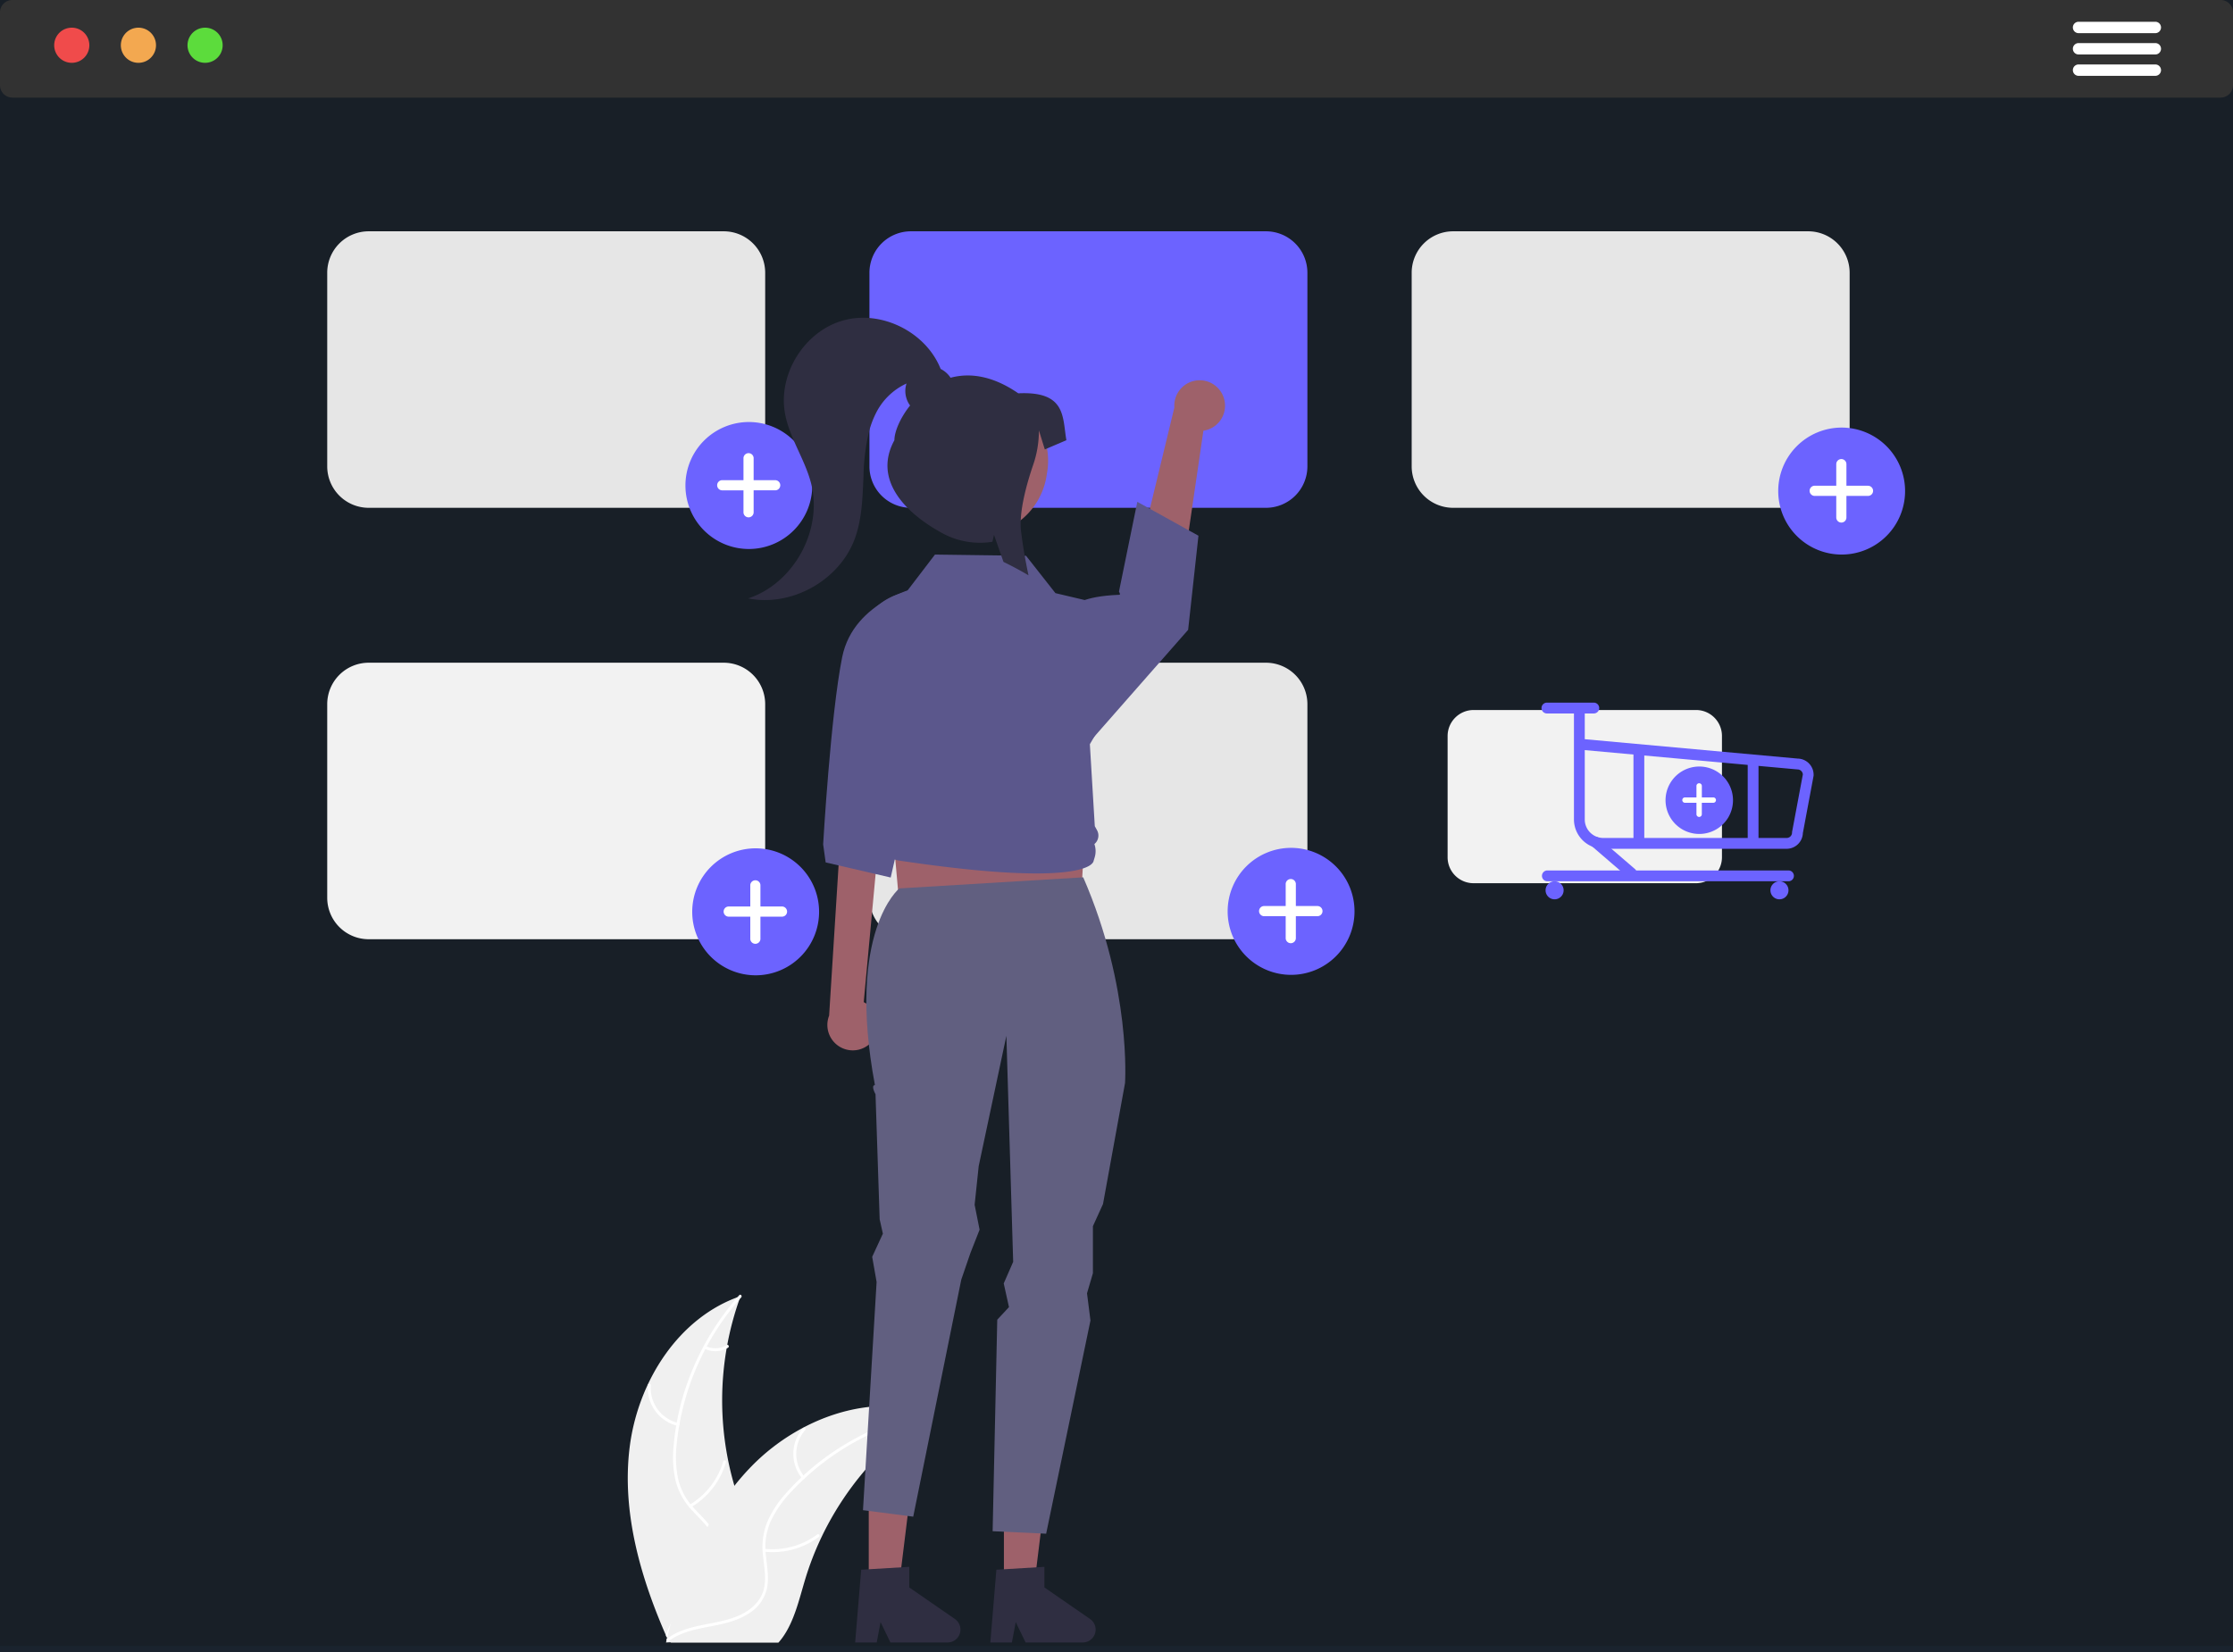 <svg xmlns="http://www.w3.org/2000/svg" width="100" height="74" fill="none"><path fill="#1A232E" d="M0 0h100v74H0z"/><path fill="#161616" fill-opacity=".25" d="M0 0h100v73.731H0z"/><path fill="#323232" d="M99.446 4.372H.554A.555.555 0 0 1 0 3.817V.555C0 .248.248 0 .554 0h98.892c.306 0 .554.248.554.555v3.262a.555.555 0 0 1-.554.555Z"/><path fill="#F04B4B" d="M3.215 2.814a.787.787 0 1 0-.001-1.574.787.787 0 0 0 0 1.574Z"/><path fill="#F3A850" d="M6.2 2.814a.787.787 0 1 0-.001-1.574.787.787 0 0 0 0 1.574Z"/><path fill="#5CDC3C" d="M9.185 2.814a.787.787 0 1 0-.001-1.574.787.787 0 0 0 .001 1.574Z"/><path fill="#fff" d="M96.521 1.485h-3.437a.255.255 0 0 1 0-.51h3.437a.255.255 0 0 1 .001.51ZM96.521 2.44h-3.437a.255.255 0 0 1 0-.51h3.437a.255.255 0 0 1 .001.51ZM96.521 3.397h-3.437a.255.255 0 0 1 0-.51h3.437a.255.255 0 0 1 .001.51Z"/><path fill="#F0F0F0" d="M28.198 64.828c.364-2.93 2.177-5.816 4.968-6.77a13.618 13.618 0 0 0 0 9.34c.43 1.16 1.027 2.407.623 3.578-.25.728-.864 1.285-1.55 1.634-.687.348-1.449.514-2.2.677l-.149.122c-1.194-2.699-2.056-5.651-1.692-8.581Z"/><path fill="#fff" d="M33.194 58.114a11.633 11.633 0 0 0-2.887 6.543 5.011 5.011 0 0 0 .057 1.568c.114.5.36.96.713 1.332.321.353.691.678.921 1.103a1.76 1.76 0 0 1 .086 1.436c-.203.583-.603 1.058-1.01 1.51-.453.5-.932 1.014-1.124 1.678-.023.08-.147.04-.123-.04.334-1.156 1.455-1.813 1.99-2.854.248-.485.353-1.05.12-1.562-.205-.448-.586-.783-.915-1.139a3.066 3.066 0 0 1-.745-1.276 4.635 4.635 0 0 1-.117-1.56 11.29 11.29 0 0 1 .822-3.427 11.837 11.837 0 0 1 2.125-3.41c.056-.062.142.036.087.098Z"/><path fill="#fff" d="M30.342 63.87a1.742 1.742 0 0 1-1.326-1.828.064.064 0 0 1 .068-.06.064.064 0 0 1 .061.067 1.615 1.615 0 0 0 1.237 1.697c.082.02.04.142-.04.123Zm.548 3.529a3.361 3.361 0 0 0 1.5-1.937c.023-.08.147-.04.123.041a3.496 3.496 0 0 1-1.564 2.012c-.072.043-.13-.074-.059-.117Zm.722-7.1a.985.985 0 0 0 .935-.047c.071-.044.13.073.058.116a1.104 1.104 0 0 1-1.034.055.067.067 0 0 1-.041-.082.065.065 0 0 1 .082-.042Z"/><path fill="#F0F0F0" d="m41.672 63.291-.132.087c-.587.387-1.143.82-1.66 1.298l-.121.11a13.708 13.708 0 0 0-2.973 4.076c-.29.61-.534 1.24-.729 1.887-.268.892-.489 1.882-1.02 2.612-.056.077-.115.15-.178.22H30.05c-.01-.006-.022-.01-.033-.016l-.192.01.024-.104.015-.06.009-.038a.327.327 0 0 1 .003-.012l.008-.034c.048-.196.097-.393.149-.59a19.63 19.63 0 0 1 1.646-4.326c.022-.04.044-.083.068-.123.332-.607.713-1.186 1.14-1.731.234-.298.483-.583.747-.855a9.33 9.33 0 0 1 2.334-1.75c1.724-.912 3.72-1.262 5.563-.705l.14.044Z"/><path fill="#fff" d="M41.661 63.352a11.609 11.609 0 0 0-6.24 3.484 5.005 5.005 0 0 0-.897 1.286 2.875 2.875 0 0 0-.231 1.494c.044.476.144.958.072 1.436-.082.495-.371.93-.795 1.198-.513.343-1.118.482-1.715.596-.663.128-1.353.25-1.906.664-.067.05-.14-.057-.074-.107.962-.721 2.252-.57 3.304-1.079.491-.237.914-.625 1.036-1.175.106-.481.004-.978-.045-1.46-.064-.496-.005-1 .172-1.469a4.63 4.63 0 0 1 .844-1.316c.783-.885 1.7-1.64 2.718-2.24a11.805 11.805 0 0 1 3.747-1.442c.082-.016.091.114.01.13Z"/><path fill="#fff" d="M35.923 66.229a1.745 1.745 0 0 1 .04-2.258c.056-.063.155.02.1.083a1.617 1.617 0 0 0-.033 2.1c.053.065-.054.139-.107.075Zm-1.684 3.148a3.355 3.355 0 0 0 2.361-.642c.068-.05.142.057.075.107a3.49 3.49 0 0 1-2.46.663c-.083-.009-.06-.137.024-.128Zm4.845-5.233a.988.988 0 0 0 .775.525c.083.009.06.136-.023.128a1.105 1.105 0 0 1-.859-.579.067.067 0 0 1 .017-.09c.03-.02.07-.013.09.016Z"/><path fill="#E6E6E6" d="M32.413 22.747H16.508a1.857 1.857 0 0 1-1.854-1.857v-8.673a1.857 1.857 0 0 1 1.854-1.856h15.905a1.857 1.857 0 0 1 1.854 1.856v8.673a1.857 1.857 0 0 1-1.854 1.857Z"/><path fill="#6C63FF" d="M56.695 22.747H40.79a1.857 1.857 0 0 1-1.854-1.857v-8.673a1.857 1.857 0 0 1 1.854-1.856h15.905a1.857 1.857 0 0 1 1.854 1.856v8.673a1.857 1.857 0 0 1-1.854 1.857Z"/><path fill="#E6E6E6" d="M80.978 22.747H65.073a1.857 1.857 0 0 1-1.854-1.857v-8.673a1.857 1.857 0 0 1 1.854-1.856h15.905a1.857 1.857 0 0 1 1.854 1.856v8.673a1.857 1.857 0 0 1-1.854 1.857Z"/><path fill="#F2F2F2" d="M32.413 42.072H16.508a1.857 1.857 0 0 1-1.854-1.857v-8.673a1.857 1.857 0 0 1 1.854-1.856h15.905a1.857 1.857 0 0 1 1.854 1.856v8.673a1.857 1.857 0 0 1-1.854 1.857Z"/><path fill="#E6E6E6" d="M56.695 42.072H40.79a1.857 1.857 0 0 1-1.854-1.857v-8.673a1.857 1.857 0 0 1 1.854-1.856h15.905a1.857 1.857 0 0 1 1.854 1.856v8.673a1.857 1.857 0 0 1-1.854 1.857Z"/><path fill="#6C63FF" d="M57.819 43.668a2.842 2.842 0 0 0 2.84-2.844 2.842 2.842 0 0 0-2.84-2.845 2.842 2.842 0 0 0-2.841 2.845 2.842 2.842 0 0 0 2.84 2.844Z"/><path fill="#fff" d="M58.998 40.585h-.966v-.967a.228.228 0 1 0-.455 0v.967h-.965a.227.227 0 0 0-.161.388c.042.043.1.067.16.067h.966v.967a.228.228 0 1 0 .455 0v-.967h.966a.227.227 0 0 0 .16-.389.227.227 0 0 0-.16-.066Z"/><path fill="#6C63FF" d="M82.474 24.841a2.842 2.842 0 0 0 2.841-2.844 2.842 2.842 0 0 0-2.84-2.844 2.842 2.842 0 0 0-2.841 2.844 2.842 2.842 0 0 0 2.84 2.844Z"/><path fill="#fff" d="M83.654 21.758h-.966v-.967a.227.227 0 1 0-.455 0v.967h-.965a.227.227 0 0 0-.161.389c.043.043.1.067.16.067h.966v.967a.228.228 0 0 0 .228.227.227.227 0 0 0 .227-.227v-.967h.966a.227.227 0 0 0 .16-.389.227.227 0 0 0-.16-.066Z"/><path fill="#6C63FF" d="M33.84 43.688a2.842 2.842 0 0 0 2.841-2.844A2.842 2.842 0 0 0 33.841 38 2.842 2.842 0 0 0 31 40.844a2.842 2.842 0 0 0 2.84 2.844Z"/><path fill="#fff" d="M35.02 40.605h-.966v-.967a.228.228 0 0 0-.454 0v.967h-.966a.227.227 0 0 0 0 .456h.966v.967a.228.228 0 1 0 .454 0v-.967h.966a.227.227 0 0 0 .16-.389.227.227 0 0 0-.16-.067Z"/><path fill="#6C63FF" d="M33.536 24.592a2.842 2.842 0 0 0 2.84-2.844 2.842 2.842 0 0 0-2.84-2.844 2.843 2.843 0 0 0-2.84 2.844 2.842 2.842 0 0 0 2.84 2.844Z"/><path fill="#fff" d="M34.716 21.509h-.966v-.967a.228.228 0 1 0-.455 0v.967h-.966a.228.228 0 0 0 0 .455h.966v.967a.228.228 0 1 0 .455 0v-.967h.965a.227.227 0 0 0 .161-.388.227.227 0 0 0-.16-.067Z"/><path fill="#9E616A" d="M54.804 17.819a1.132 1.132 0 0 1-.912 1.474l-1.314 8.977-2.154-1.054 2.167-8.96a1.138 1.138 0 0 1 .913-1.201 1.135 1.135 0 0 1 1.3.764Zm-15.689 28.75a1.132 1.132 0 0 0-.435-1.678l.886-9.548-1.856.952-.58 9.201a1.139 1.139 0 0 0 1.317 1.525c.27-.064.508-.224.668-.452Zm1.268-4.829 7.965-.307.46-8.28h-9.19l.765 8.587Zm-1.478 29.246h1.361l.647-5.256h-2.008v5.256Z"/><path fill="#2F2E41" d="m38.567 70.314 2.152-.129v.923l2.045 1.414a.577.577 0 0 1-.327 1.051h-2.561l-.442-.912-.172.912h-.966l.271-3.26Z"/><path fill="#9E616A" d="M44.959 70.986h1.36l.648-5.256h-2.009v5.256Z"/><path fill="#615F80" d="M40.273 39.796s-2.383 1.926-1.092 8.806c-.196.023.027.412.027.412l.186 5.605.144.642-.479 1.037.198 1.127-.61 10.222 2.25.291 2.151-10.615.41-1.194.411-1.046-.222-1.116.182-1.731 1.24-5.839.304 10.126-.423.967.235 1.061-.525.564-.207 9.474 2.397.112 1.984-9.55-.154-1.22.264-.9v-2.105l.452-.994.986-5.417s.297-4.233-1.872-9.216l-8.237.497Z"/><path fill="#5B578C" d="M41.244 26.27s-3.01.596-3.529 3.166c-.518 2.57-.852 8.386-.852 8.386l.113.81 2.912.676 1.858-8.15-.502-4.888Zm6.869.867s.305-.428 2.014-.494c.07-.003-.017-.142-.017-.142l.822-4.022 2.738 1.518-.462 4.216-4.5 5.124-.595-6.2Z"/><path fill="#5B578C" d="M46.406 39.125c-1.289 0-3.23-.142-6.15-.577a.893.893 0 0 1-.75-.748.677.677 0 0 1-.113-.767l.003-.006-.067-.078a.724.724 0 0 1-.048-.874l-.904-6.48a2.733 2.733 0 0 1 1.896-2.995l.334-.104 1.263-1.654h.025l4.054.054 1.316 1.673 2.127.502.005.033.494 2.856c.257 1.486-.332 2.07-1.084 3.377l.221 3.67.1.182a.495.495 0 0 1-.118.62c.067.192.072.4.013.595l-.052.172c0 .005-.014.075-.126.16-.203.154-.784.389-2.439.389Z"/><path fill="#2F2E41" d="m44.621 70.314 2.151-.129v.923l2.046 1.414a.577.577 0 0 1-.327 1.051h-2.562l-.441-.912-.173.912h-.965l.271-3.26Z"/><path fill="#9E616A" d="M46.88 21.237a3.18 3.18 0 1 0-6.275-1.02 3.18 3.18 0 1 0 6.275 1.02Z"/><path fill="#2F2E41" d="M45.602 17.618c-1.165-.803-2.191-.925-3.034-.697a1.108 1.108 0 0 0-.443-.394c-.657-1.658-2.658-2.654-4.374-2.17-1.728.487-2.92 2.403-2.595 4.17.201 1.096.89 2.045 1.167 3.124.536 2.088-.772 4.48-2.818 5.154 1.937.39 4.07-.796 4.765-2.647.337-.9.358-1.882.4-2.842a9.435 9.435 0 0 1 .243-1.968c.074-.29.179-.57.313-.838a2.865 2.865 0 0 1 1.37-1.331 1.097 1.097 0 0 0 .16.985c-.455.57-.702 1.186-.702 1.555-.944 1.728.406 3.211 2.13 4.156a3.53 3.53 0 0 0 2.259.394l.072-.308.098.278.326.931c.377.182.75.382 1.12.6-.14-.661-.254-1.32-.332-1.966-.109-.878.269-2.185.541-2.98.17-.49.256-1.004.257-1.523v-.022l.265.853.966-.413c-.18-1.031 0-2.203-2.154-2.101Z"/><path fill="#F2F2F2" d="M75.953 39.563h-9.964a1.162 1.162 0 0 1-1.161-1.163v-5.433a1.166 1.166 0 0 1 1.161-1.163h9.964a1.162 1.162 0 0 1 1.161 1.163V38.4a1.165 1.165 0 0 1-1.161 1.163Z"/><path fill="#6C63FF" d="M76.1 37.356a1.51 1.51 0 1 0-.003-3.02 1.51 1.51 0 0 0 .002 3.02Z"/><path fill="#fff" d="M76.726 35.719h-.513v-.514a.121.121 0 0 0-.12-.12.12.12 0 0 0-.121.12v.514h-.513a.12.12 0 0 0-.121.12.12.12 0 0 0 .12.121h.514v.514a.12.12 0 1 0 .24 0v-.514h.514a.121.121 0 0 0 .085-.206.12.12 0 0 0-.085-.035Z"/><path fill="#6C63FF" d="M80.012 38.02H71.8a1.316 1.316 0 0 1-1.314-1.315v-4.908a.242.242 0 0 1 .484 0v1.315l9.537.868a.726.726 0 0 1 .71.772l-.48 2.566a.729.729 0 0 1-.726.703ZM70.97 33.6v3.106c0 .459.372.83.83.83h8.21a.243.243 0 0 0 .243-.242.24.24 0 0 1 .004-.044l.48-2.56a.242.242 0 0 0-.242-.224.2.2 0 0 1-.022-.002l-9.503-.864ZM69.62 40.284a.404.404 0 1 0-.001-.808.404.404 0 0 0 0 .808ZM79.689 40.284a.404.404 0 1 0 0-.808.404.404 0 0 0 0 .808Z"/><path fill="#6C63FF" d="M80.093 39.476H69.296a.242.242 0 0 1 0-.485h10.797a.242.242 0 0 1 0 .485Zm-8.719-7.517h-2.098a.242.242 0 0 1 0-.485h2.099a.242.242 0 0 1 0 .485Z"/><path fill="#6C63FF" d="M73.058 39.352a.24.24 0 0 1-.158-.058l-1.591-1.37a.243.243 0 1 1 .315-.368l1.592 1.37a.243.243 0 0 1-.158.426Zm.335-1.48a.242.242 0 0 1-.242-.242v-3.893a.242.242 0 1 1 .485 0v3.893a.243.243 0 0 1-.242.242Zm5.116 0a.242.242 0 0 1-.242-.242v-3.57a.242.242 0 0 1 .484 0v3.57a.243.243 0 0 1-.242.242Z"/></svg>